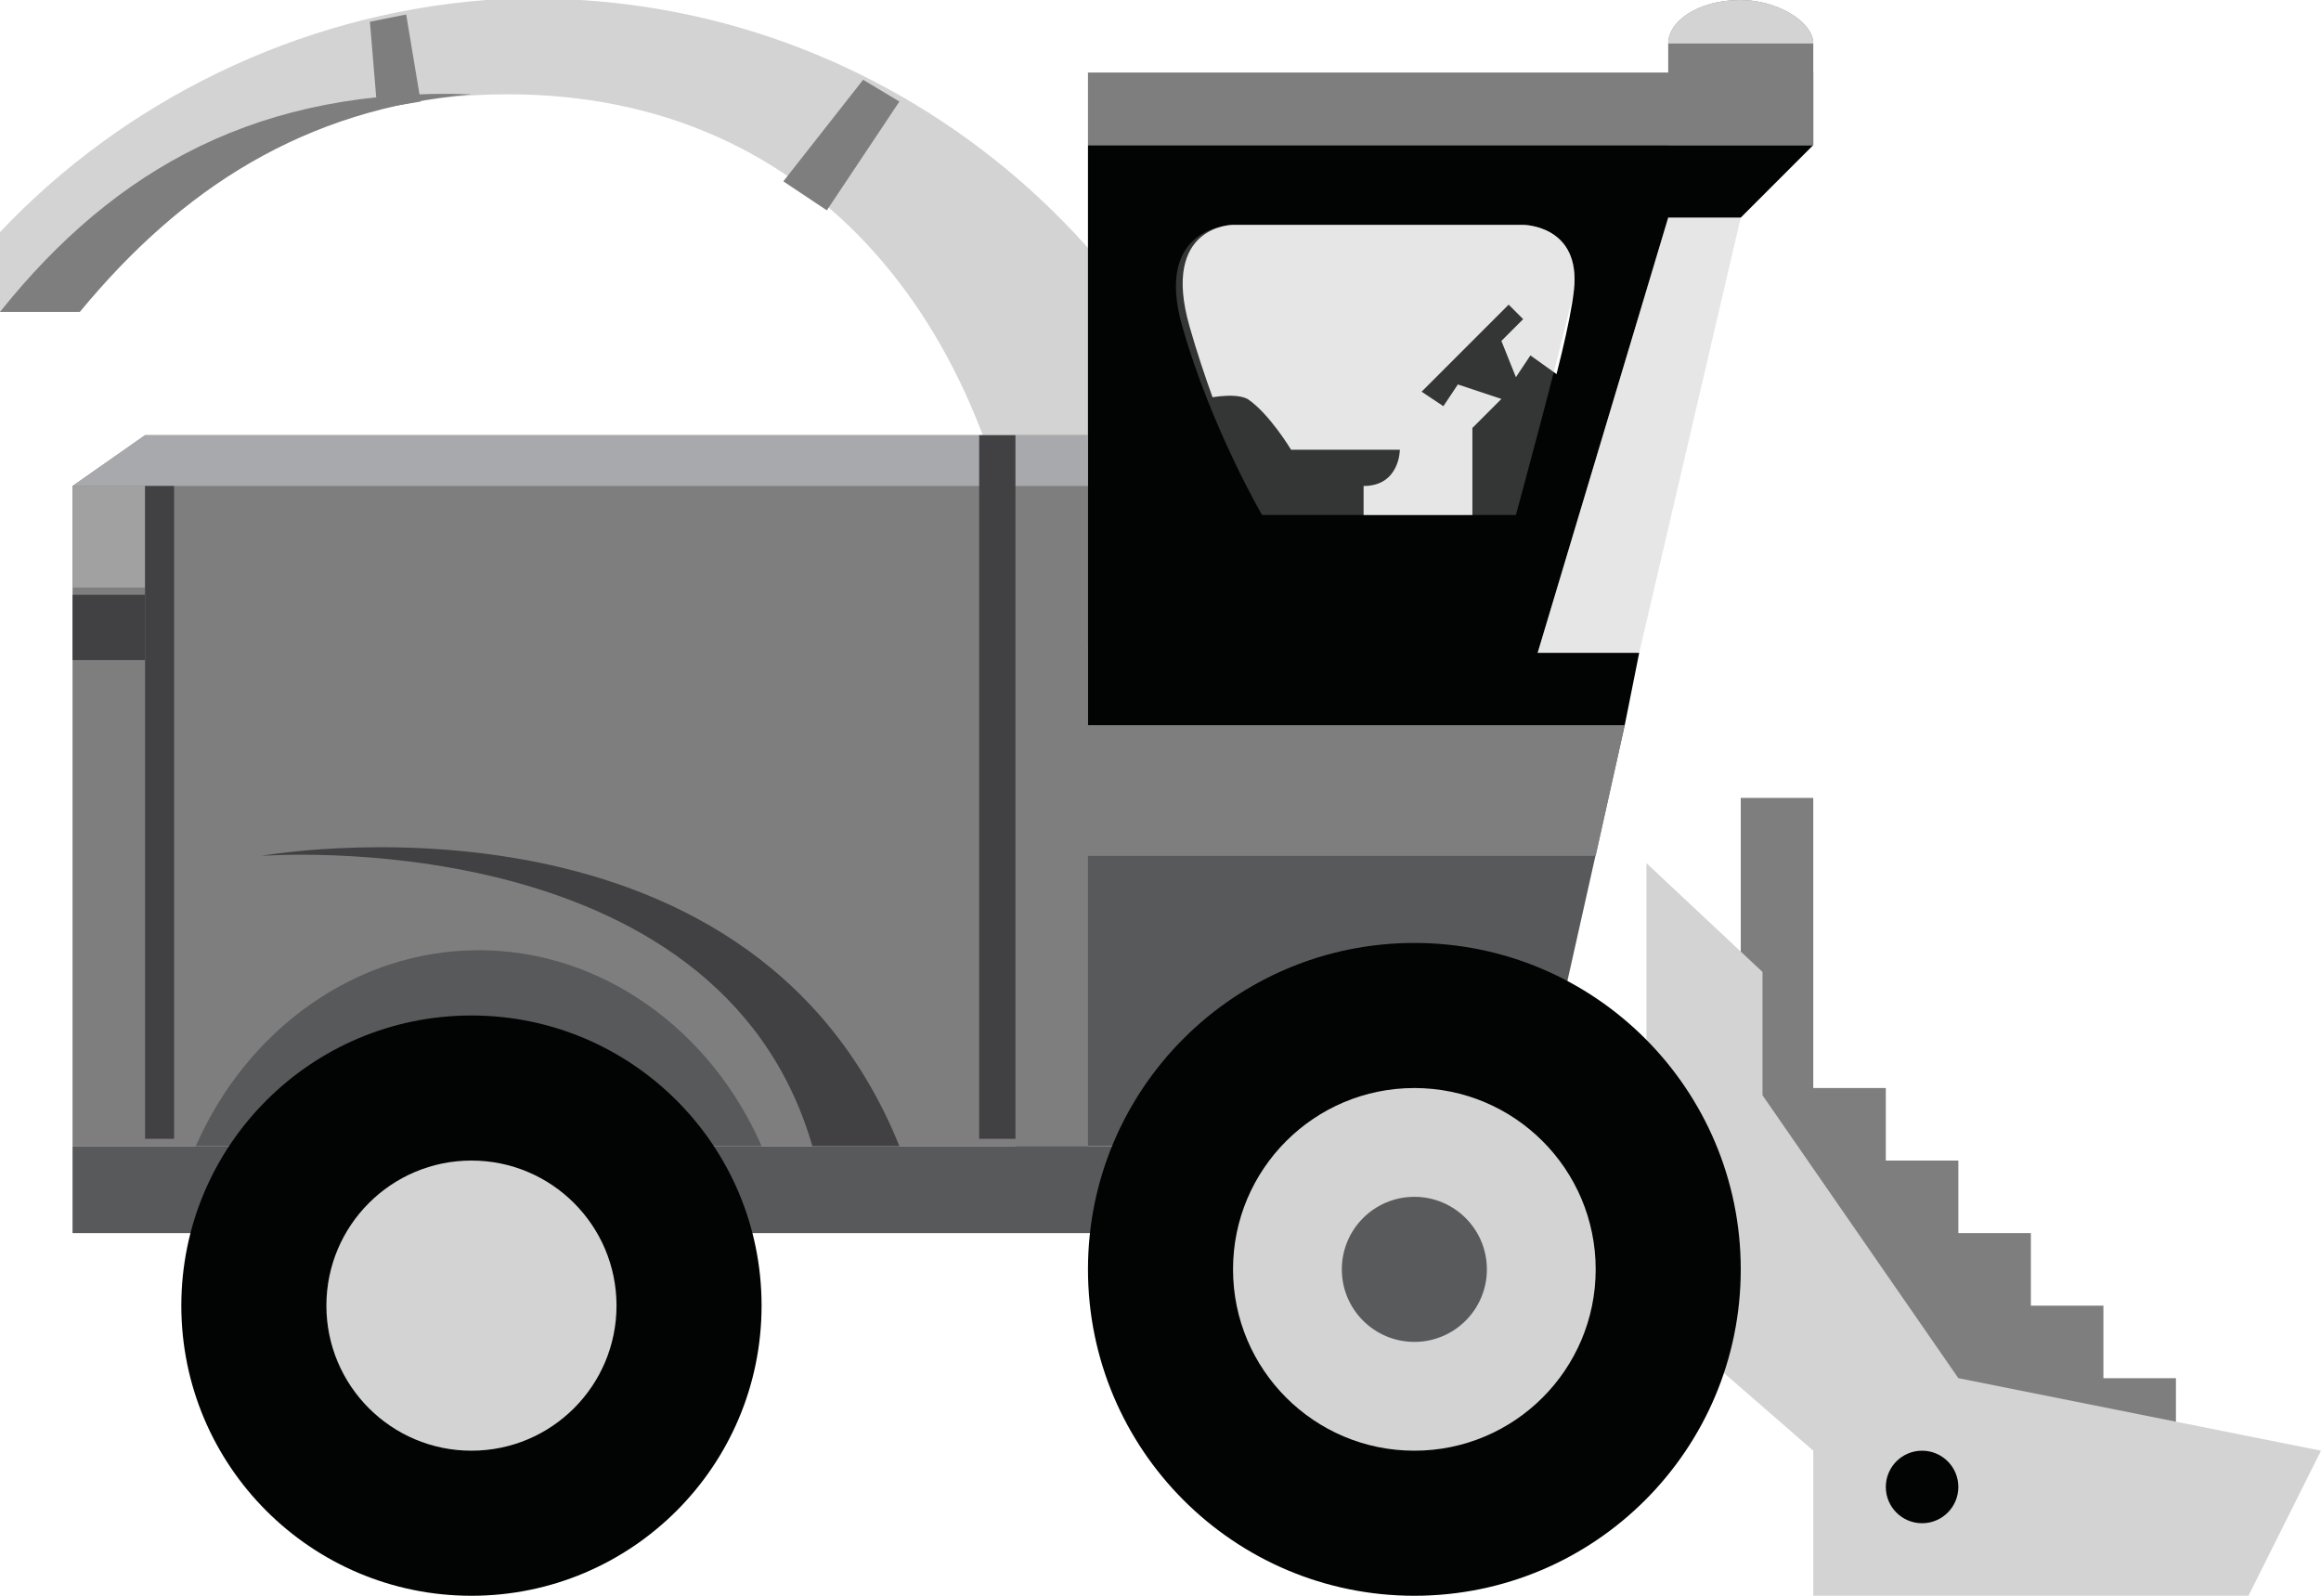 <?xml version="1.0" encoding="utf-8"?>
<!-- Generator: Adobe Illustrator 19.1.0, SVG Export Plug-In . SVG Version: 6.00 Build 0)  -->
<!DOCTYPE svg PUBLIC "-//W3C//DTD SVG 1.1//EN" "http://www.w3.org/Graphics/SVG/1.1/DTD/svg11.dtd">
<svg version="1.1" id="layer_1_" xmlns="http://www.w3.org/2000/svg" xmlns:xlink="http://www.w3.org/1999/xlink" x="0px" y="0px" viewBox="0 0 32 22" enable-background="new 0 0 32 22" xml:space="preserve" width="32px" height="22px" fill="#333">
<polygon fill="#7E7E7E" points="29,19 29,18 28,18 28,17 27,17 27,16 26,16 26,15 25,15 25,11 24,11 24,15 25.6,18.5 30,20.6 30,19 
	"/>
<polygon fill="#D3D3D3" points="25,22 25,20 22.7,18 22.7,11.9 24.3,13.4 24.3,15.1 27,19 32,20 31,22 "/>
<circle fill="#020303" cx="26.5" cy="20.5" r="0.5"/>
<polygon fill="#020303" points="21.8,5.4 21.1,4.9 20.9,5.2 20.7,4.7 21,4.4 20.8,4.2 19.6,5.4 19.9,5.6 20.1,5.3 20.7,5.5 
	20.3,5.9 20.3,8.3 21,8.3 "/>
<path fill="#020303" d="M16.6,7.1V5.5c0,0,0.4-0.1,0.6,0c0.3,0.2,0.6,0.7,0.6,0.7l1.5,0c0,0,0,0.5-0.5,0.5l0,0.5H16.6z"/>
<polygon fill="#58595B" points="22.4,10 14,10 14,15.8 21.1,15.8 "/>
<path fill="#D3D3D3" d="M8,0H6.7C4.1,0.2,1.7,1.4,0,3.2v1.1h1.1c1.5-1.8,3.3-3,5.9-3c4.3,0,6.8,3.3,7.2,7.6h3.3
	C16.9,4.1,12.9,0.3,8,0z"/>
<polygon fill="#7E7E7E" points="15,6 2,6 1,6.7 1,15.8 15,15.8 "/>
<polygon fill="#58595B" points="21.6,15.8 1,15.8 1,17 21.3,17 "/>
<path fill="#020303" d="M21.2,9L23,3h1l1-1H15v8h7.4l0.2-1H21.2z M17.4,7.1c0,0-0.6-1.2-1-2.6S17,3.1,17,3.1h4c0,0,0.8,0,0.7,0.9
	s-0.8,3.1-0.8,3.1H17.4z"/>
<rect x="15" y="1" fill="#7E7E7E" width="10px" height="1px"/>
<polygon fill="#A7A9AC" points="1,6.7 15,6.7 15,6 2,6 "/>
<rect x="1" y="6.7" fill="#A1A1A1" width="1px" height="1.4px"/>
<path opacity="0.3" fill="#ABABAB" d="M17.4,7.1h3.5c0,0,0.6-2.2,0.8-3.1C21.8,3.1,21,3.1,21,3.1h-4c0,0-1.1,0-0.7,1.4
	C16.7,5.9,17.4,7.1,17.4,7.1z"/>
<path fill="#58595B" d="M10.5,15.8c-0.7-1.6-2.2-2.7-3.9-2.7s-3.2,1.1-3.9,2.7H10.5z"/>
<rect x="2" y="6.7" opacity="0.99" fill="#414042" width="0.4px" height="9px"/>
<circle fill="#020303" cx="6.5" cy="18" r="4"/>
<circle fill="#D3D3D3" cx="6.5" cy="18" r="2"/>
<path fill="#414042" d="M12.4,15.8c-2.1-5.2-8.8-4-8.8-4s6.3-0.5,7.6,4H12.4z"/>
<polygon fill="#7E7E7E" points="14.6,11.8 22,11.8 22.4,10 14.6,10 "/>
<rect x="1" y="8.2" opacity="0.99" fill="#414042" width="1px" height="0.9px"/>
<path fill="#7E7E7E" d="M1.1,4.3c1.4-1.7,3.1-2.8,5.4-3C3.6,1.2,1.6,2.3,0,4.3H1.1z"/>
<polygon fill="#7E7E7E" points="12.4,1.4 11.4,2.9 10.8,2.5 11.9,1.1 "/>
<polygon fill="#7E7E7E" points="5.6,0.2 5.8,1.4 5.2,1.5 5.1,0.3 "/>
<circle fill="#020303" cx="19.5" cy="17.5" r="4.5"/>
<circle fill="#D3D3D3" cx="19.5" cy="17.5" r="2.5"/>
<circle opacity="0.99" fill="#58595B" cx="19.5" cy="17.5" r="1"/>
<path fill="#7E7E7E" d="M25,0.6C25,0.3,24.5,0,24,0c-0.6,0-1,0.3-1,0.6V2l2,0V0.6z"/>
<path fill="#D3D3D3" d="M25,0.6C25,0.3,24.5,0,24,0c-0.6,0-1,0.3-1,0.6"/>
<rect x="13.5" y="6" opacity="0.99" fill="#414042" width="0.5px" height="9.7px"/>
<polyline opacity="0.3" fill="#ABABAB" points="22.6,9 21.2,9 23,3 24,3 "/>
</svg>
